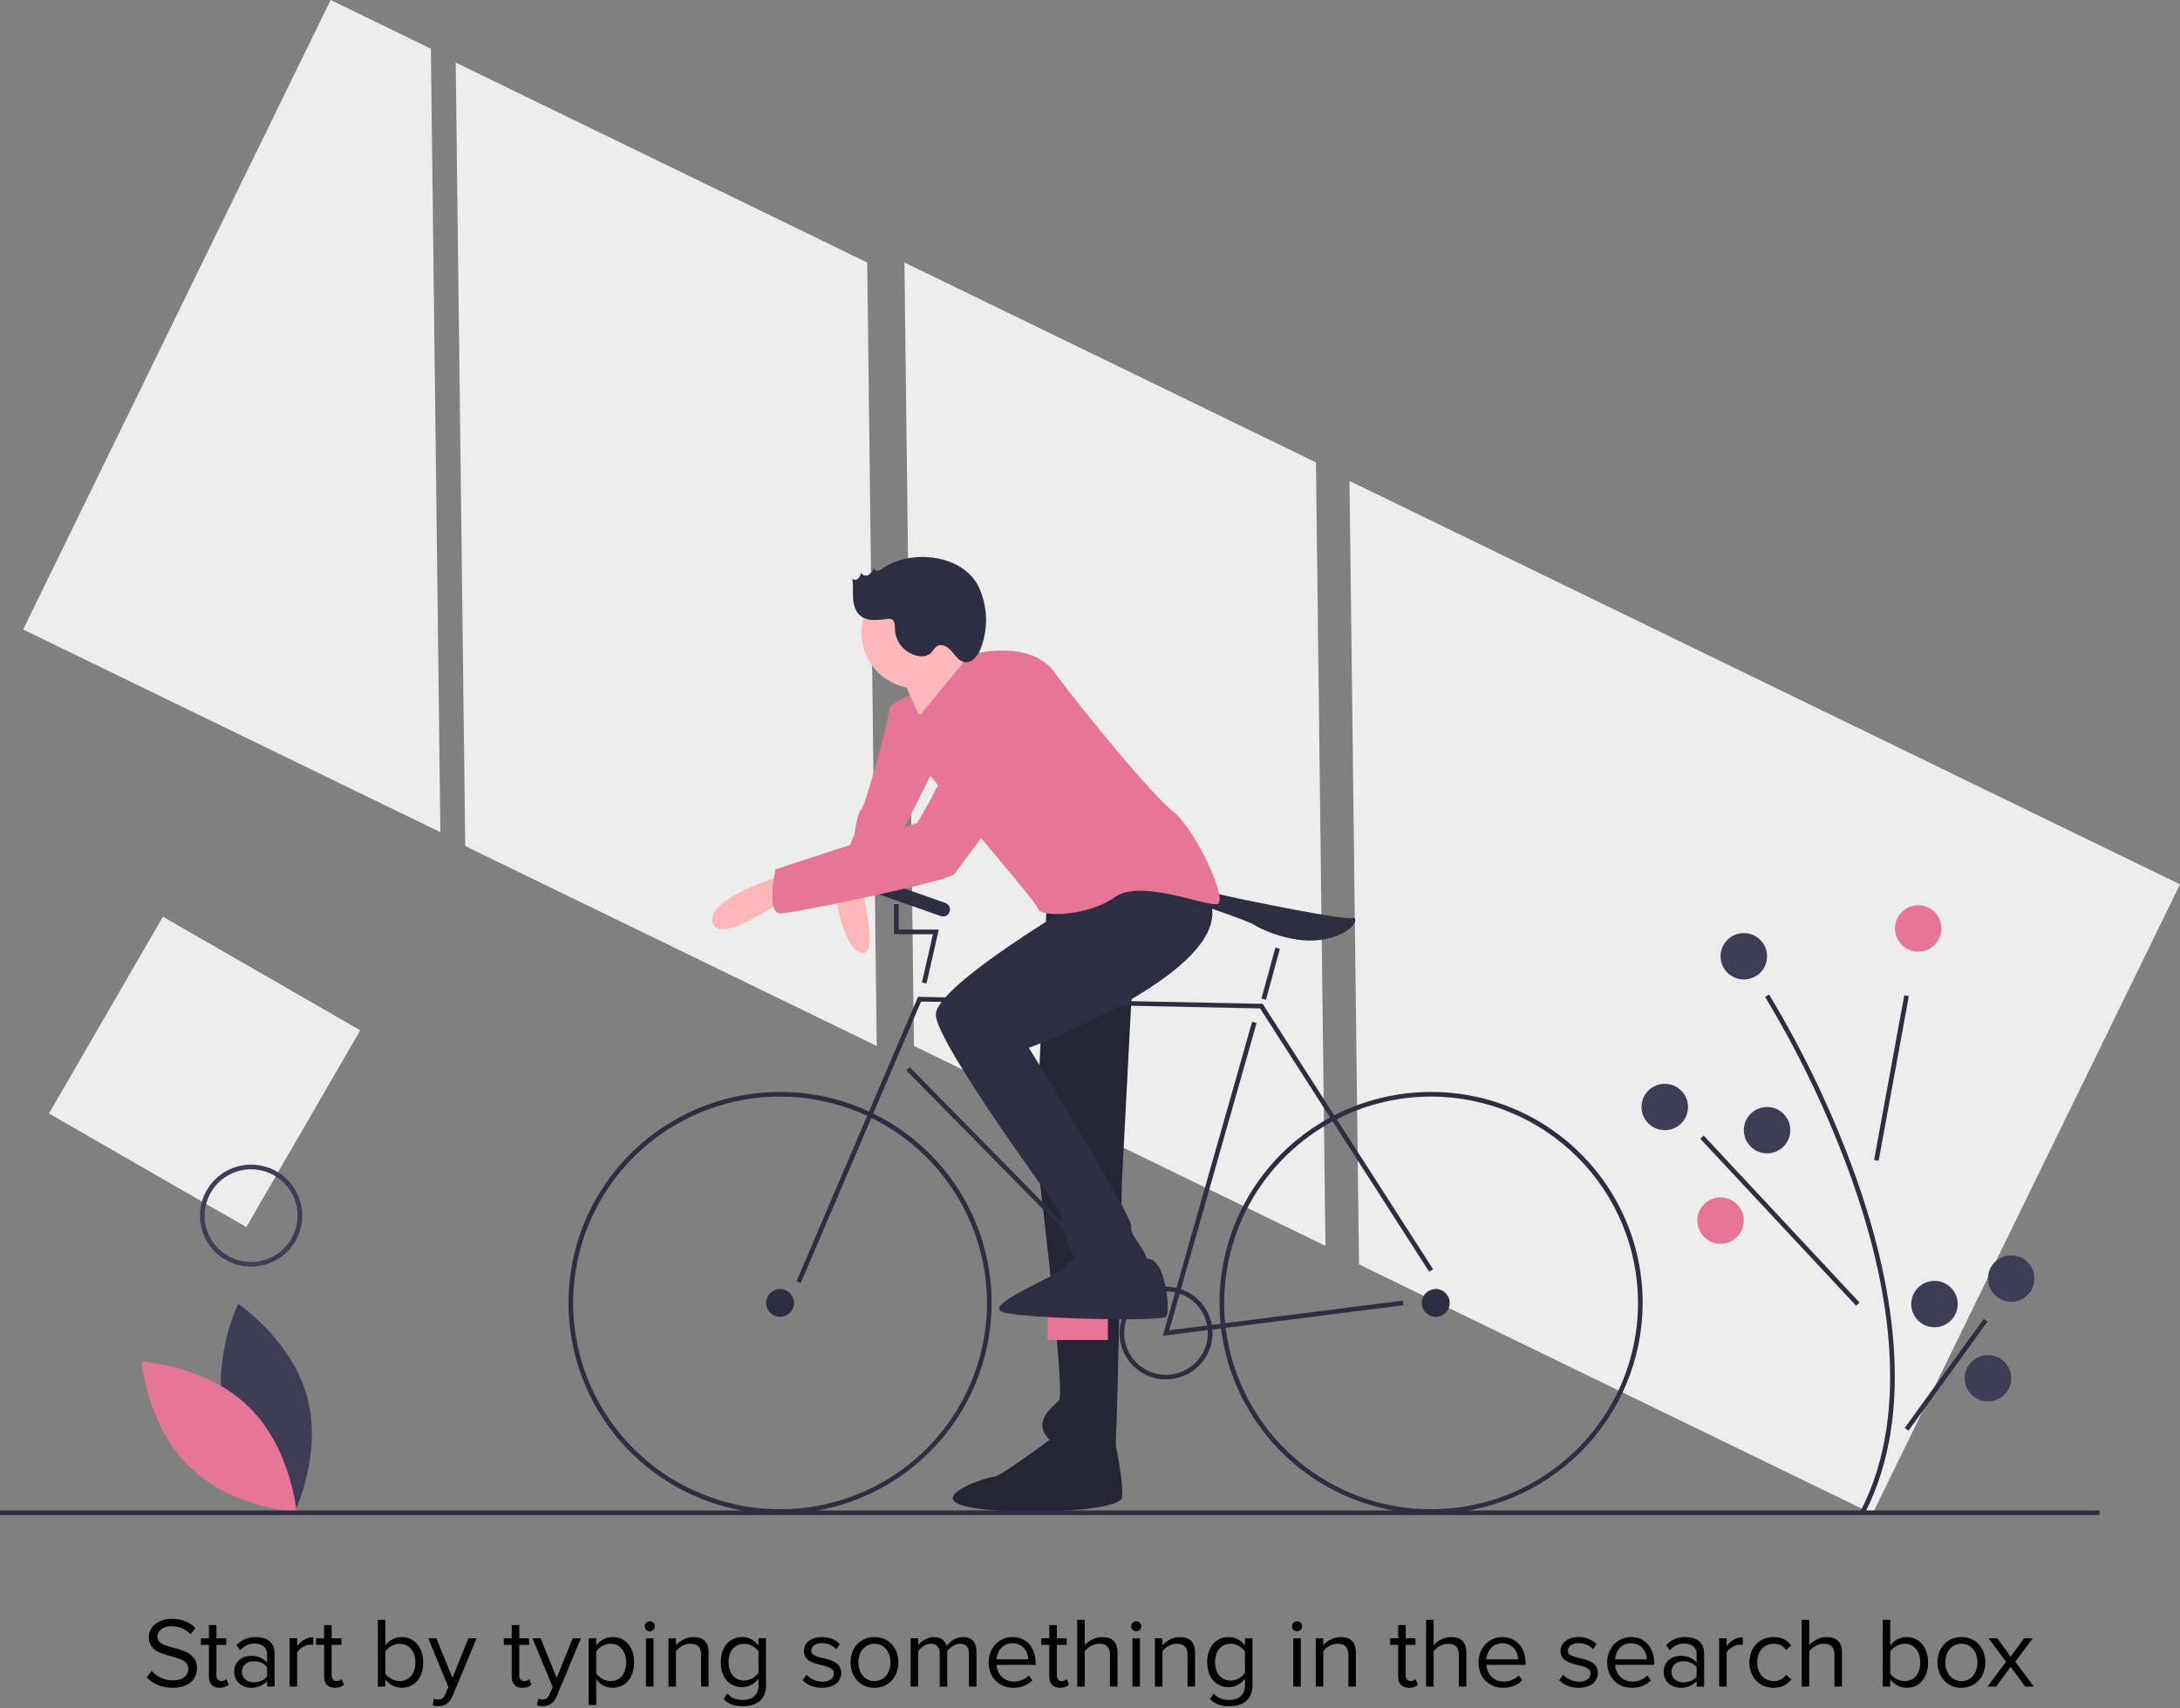 <svg width="305" height="239" viewBox="0 0 305 239" fill="none" xmlns="http://www.w3.org/2000/svg">
<rect x="0" y="0" width="305" height="239" fill="#808080" stroke="none"/>
<g clip-path="url(#clip0)">
<path d="M63.756 8.758L65.089 118.39L122.663 146.361L121.331 36.729L63.756 8.758Z" fill="#EDEDED"/>
<path d="M46.26 0L3.239 88.085L61.613 116.444L60.28 6.811L46.26 0Z" fill="#EDEDED"/>
<path d="M305 123.744L188.805 67.295L190.137 176.927L261.979 211.829L305 123.744Z" fill="#EDEDED"/>
<path d="M126.536 36.729L127.868 146.361L185.443 174.332L184.111 64.699L126.536 36.729Z" fill="#EDEDED"/>
<path d="M146.548 124.24L144.921 160.577C144.921 160.577 149.15 194.967 148.174 195.94C147.198 196.914 144.596 198.86 146.548 201.131C148.499 203.402 155.656 205.025 155.981 203.727C156.306 202.429 156.957 165.444 156.957 165.444L159.234 121.645L146.548 124.24Z" fill="#2F2E41"/>
<path opacity="0.2" d="M146.548 124.24L144.921 160.577C144.921 160.577 149.15 194.967 148.174 195.94C147.198 196.914 144.596 198.86 146.548 201.131C148.499 203.402 155.656 205.025 155.981 203.727C156.306 202.429 156.957 165.444 156.957 165.444L159.234 121.645L146.548 124.24Z" fill="black"/>
<path d="M148.174 200.483C148.174 200.483 140.042 206.647 139.066 206.647C138.09 206.647 129.307 209.567 135.487 210.864C141.668 212.162 156.632 211.513 156.957 209.567C157.282 207.62 155.981 201.713 155.981 201.713L148.174 200.483Z" fill="#2F2E41"/>
<path opacity="0.2" d="M148.174 200.483C148.174 200.483 140.042 206.647 139.066 206.647C138.09 206.647 129.307 209.567 135.487 210.864C141.668 212.162 156.632 211.513 156.957 209.567C157.282 207.62 155.981 201.713 155.981 201.713L148.174 200.483Z" fill="black"/>
<path d="M128.005 96.988C128.005 96.988 124.427 98.286 124.427 99.259C124.427 100.232 121.174 112.561 120.524 113.21C119.873 113.859 119.548 116.778 119.548 116.778C119.548 116.778 116.295 124.24 116.945 124.24C117.596 124.24 123.126 122.943 123.451 124.24C123.777 125.538 126.379 116.13 126.379 116.13L131.909 105.099L128.005 96.988Z" fill="#E57697"/>
<path d="M116.945 125.538C116.945 125.538 117.921 132.676 120.524 133.325C123.126 133.973 120.524 124.24 120.524 124.24L116.945 125.538Z" fill="#FFB8B8"/>
<path d="M125.403 93.095C125.403 93.095 127.355 97.312 128.331 99.583C129.307 101.854 138.415 93.744 138.415 93.744C138.415 93.744 133.536 90.175 133.536 88.553C133.536 86.93 125.403 93.095 125.403 93.095Z" fill="#FFB8B8"/>
<path d="M31.567 198.554C33.748 206.597 41.221 211.578 41.221 211.578C41.221 211.578 45.156 203.519 42.975 195.476C40.793 187.433 33.321 182.452 33.321 182.452C33.321 182.452 29.385 190.511 31.567 198.554Z" fill="#3F3D56"/>
<path d="M34.773 196.825C40.759 202.637 41.49 211.572 41.49 211.572C41.49 211.572 32.516 211.083 26.529 205.271C20.543 199.459 19.812 190.525 19.812 190.525C19.812 190.525 28.786 191.014 34.773 196.825Z" fill="#E57697"/>
<path d="M109.138 211.838C103.283 211.838 97.56 210.106 92.692 206.862C87.824 203.618 84.03 199.007 81.789 193.612C79.549 188.218 78.962 182.281 80.105 176.554C81.247 170.827 84.066 165.567 88.206 161.438C92.346 157.309 97.621 154.497 103.363 153.358C109.105 152.219 115.057 152.803 120.466 155.038C125.876 157.273 130.499 161.057 133.751 165.912C137.004 170.767 138.74 176.475 138.74 182.314C138.732 190.142 135.61 197.646 130.06 203.181C124.511 208.716 116.986 211.829 109.138 211.838ZM109.138 153.44C103.412 153.44 97.814 155.133 93.053 158.306C88.292 161.479 84.582 165.988 82.39 171.264C80.199 176.541 79.626 182.346 80.743 187.947C81.86 193.549 84.617 198.694 88.666 202.732C92.715 206.77 97.874 209.52 103.49 210.634C109.106 211.748 114.927 211.176 120.217 208.991C125.508 206.805 130.029 203.105 133.211 198.356C136.392 193.608 138.09 188.025 138.09 182.314C138.081 174.659 135.028 167.319 129.6 161.906C124.173 156.493 116.814 153.448 109.138 153.44Z" fill="#2F2E41"/>
<path d="M200.222 211.838C194.367 211.838 188.644 210.106 183.776 206.862C178.908 203.618 175.114 199.007 172.873 193.612C170.632 188.218 170.046 182.281 171.188 176.554C172.331 170.827 175.15 165.567 179.29 161.438C183.43 157.309 188.705 154.497 194.447 153.358C200.189 152.219 206.141 152.803 211.55 155.038C216.959 157.273 221.583 161.057 224.835 165.912C228.088 170.767 229.824 176.475 229.824 182.314C229.815 190.142 226.694 197.646 221.144 203.181C215.595 208.716 208.07 211.829 200.222 211.838ZM200.222 153.44C194.496 153.44 188.898 155.133 184.137 158.306C179.376 161.479 175.665 165.988 173.474 171.264C171.283 176.541 170.709 182.346 171.827 187.947C172.944 193.549 175.701 198.694 179.75 202.732C183.799 206.77 188.958 209.52 194.574 210.634C200.19 211.748 206.011 211.176 211.301 208.991C216.592 206.805 221.113 203.105 224.294 198.356C227.476 193.608 229.174 188.025 229.174 182.314C229.165 174.659 226.112 167.319 220.684 161.906C215.257 156.493 207.898 153.448 200.222 153.44Z" fill="#2F2E41"/>
<path d="M109.138 184.261C110.216 184.261 111.09 183.389 111.09 182.314C111.09 181.239 110.216 180.368 109.138 180.368C108.06 180.368 107.186 181.239 107.186 182.314C107.186 183.389 108.06 184.261 109.138 184.261Z" fill="#2F2E41"/>
<path d="M200.873 184.261C201.951 184.261 202.824 183.389 202.824 182.314C202.824 181.239 201.951 180.368 200.873 180.368C199.795 180.368 198.921 181.239 198.921 182.314C198.921 183.389 199.795 184.261 200.873 184.261Z" fill="#2F2E41"/>
<path d="M112.04 179.522L111.441 179.267L128.443 139.484L176.656 140.466L176.749 140.612L200.496 177.597L199.948 177.947L176.295 141.108L128.869 140.142L112.04 179.522Z" fill="#2F2E41"/>
<path d="M162.691 186.916L175.186 142.969L175.812 143.146L163.585 186.148L196.277 181.992L196.359 182.636L162.691 186.916Z" fill="#2F2E41"/>
<path d="M127.262 149.319L126.797 149.773L160.303 183.839L160.768 183.385L127.262 149.319Z" fill="#2F2E41"/>
<path d="M178.437 132.59L176.488 139.728L177.116 139.899L179.065 132.761L178.437 132.59Z" fill="#2F2E41"/>
<path d="M129.624 137.614L128.989 137.47L130.526 130.729H125.078V126.512H125.728V130.08H131.341L129.624 137.614Z" fill="#2F2E41"/>
<path d="M166.716 126.187C166.716 126.187 166.716 124.24 170.945 125.214C175.174 126.187 188.186 128.783 189.162 128.458C190.138 128.134 189.813 130.405 185.584 131.378C181.355 132.351 176.475 130.08 175.499 129.431C174.523 128.783 166.716 126.187 166.716 126.187Z" fill="#2F2E41"/>
<path d="M155.005 184.261H146.548V187.505H155.005V184.261Z" fill="#E57697"/>
<path d="M163.138 193.021C161.851 193.021 160.593 192.64 159.523 191.927C158.453 191.214 157.619 190.201 157.127 189.015C156.635 187.829 156.506 186.525 156.757 185.266C157.008 184.007 157.628 182.851 158.537 181.944C159.447 181.036 160.607 180.418 161.869 180.168C163.131 179.918 164.439 180.046 165.628 180.537C166.816 181.028 167.833 181.86 168.547 182.927C169.262 183.994 169.644 185.249 169.644 186.532C169.642 188.252 168.956 189.901 167.736 191.118C166.516 192.334 164.863 193.019 163.138 193.021ZM163.138 180.692C161.98 180.692 160.848 181.035 159.885 181.676C158.922 182.318 158.171 183.23 157.728 184.297C157.285 185.364 157.169 186.538 157.395 187.671C157.621 188.804 158.179 189.845 158.997 190.661C159.816 191.478 160.86 192.034 161.996 192.259C163.131 192.485 164.309 192.369 165.379 191.927C166.449 191.485 167.363 190.737 168.006 189.776C168.65 188.816 168.993 187.687 168.993 186.532C168.991 184.984 168.374 183.499 167.276 182.404C166.179 181.31 164.69 180.694 163.138 180.692Z" fill="#2F2E41"/>
<path d="M128.331 96.339C132.643 96.339 136.138 92.853 136.138 88.553C136.138 84.252 132.643 80.766 128.331 80.766C124.019 80.766 120.524 84.252 120.524 88.553C120.524 92.853 124.019 96.339 128.331 96.339Z" fill="#FFB8B8"/>
<path d="M153.054 124.889C153.054 124.889 130.608 137.867 130.933 142.084C131.258 146.302 148.174 169.337 148.174 169.337C148.174 169.337 149.475 176.15 150.776 176.15C152.078 176.15 160.21 179.07 160.535 177.123C160.861 175.177 157.933 172.906 158.258 171.608C158.584 170.31 143.945 146.626 143.945 146.626C143.945 146.626 175.274 134.947 168.718 124.889C162.162 114.832 153.054 124.889 153.054 124.889Z" fill="#2F2E41"/>
<path d="M153.704 174.852C153.704 174.852 149.801 175.826 149.15 177.123C148.499 178.421 137.114 182.639 140.367 183.612C143.62 184.585 162.487 184.91 163.138 184.261C163.788 183.612 163.138 176.081 160.535 176.115C157.933 176.15 155.005 177.123 153.704 174.852Z" fill="#2F2E41"/>
<path d="M128.331 100.557L135.65 91.635C135.65 91.635 143.945 89.201 147.523 94.068C151.102 98.934 160.861 110.939 164.114 113.534C167.367 116.13 171.921 126.187 170.294 126.511C168.668 126.836 159.56 122.943 155.981 125.538C152.403 128.134 145.572 128.458 145.246 127.16C144.921 125.863 125.403 104.125 125.403 101.206C125.403 98.286 127.483 97.659 127.483 97.659L128.331 100.557Z" fill="#E57697"/>
<path d="M132.262 126.351L122.448 122.89C121.94 122.711 121.382 122.977 121.202 123.483C121.023 123.99 121.289 124.546 121.797 124.726L131.611 128.186C132.12 128.365 132.677 128.1 132.857 127.593C133.036 127.086 132.77 126.53 132.262 126.351Z" fill="#2F2E41"/>
<path d="M110.114 122.294C110.114 122.294 98.728 125.538 99.704 129.107C100.68 132.676 111.09 124.889 111.09 124.889L110.114 122.294Z" fill="#FFB8B8"/>
<path d="M139.716 94.068C139.716 94.068 135.162 97.961 134.186 102.503C133.21 107.045 128.331 115.156 128.331 115.156L108.488 121.645C108.488 121.645 107.186 127.809 109.138 127.809C111.09 127.809 132.885 123.267 133.536 122.294C134.186 121.321 148.174 102.828 148.174 102.828C148.174 102.828 149.475 92.77 139.716 94.068Z" fill="#E57697"/>
<path d="M123.482 79.54C123.289 79.706 123.059 79.821 122.811 79.876C122.687 79.898 122.559 79.87 122.455 79.798C122.351 79.727 122.28 79.617 122.257 79.493C122.113 79.89 121.847 80.231 121.496 80.466C121.123 80.66 120.547 80.497 120.494 80.082C120.439 80.397 120.299 80.692 120.089 80.934C119.979 81.049 119.828 81.117 119.669 81.123C119.509 81.128 119.354 81.07 119.237 80.962C119.4 81.851 119.3 82.766 119.351 83.668C119.402 84.57 119.643 85.527 120.327 86.121C121.324 86.986 122.823 86.772 124.135 86.609C124.333 86.567 124.539 86.578 124.731 86.641C125.222 86.85 125.2 87.531 125.207 88.064C125.247 88.998 125.617 89.887 126.253 90.575C126.888 91.262 127.747 91.702 128.677 91.818C129.198 91.898 129.729 91.769 130.154 91.458C130.526 91.144 130.717 90.63 131.143 90.394C131.837 90.009 132.679 90.57 133.187 91.179C133.694 91.788 134.194 92.538 134.98 92.649C136.02 92.797 136.812 91.74 137.2 90.767C137.736 89.403 137.993 87.946 137.956 86.482C137.918 85.017 137.587 83.576 136.982 82.241C134.811 77.521 127.395 76.775 123.482 79.54Z" fill="#2F2E41"/>
<path d="M260.854 211.824L260.276 211.527C267.785 197.049 263.77 178.248 259.079 165.025C255.895 156.137 251.832 147.587 246.953 139.5L247.503 139.153C252.408 147.281 256.491 155.875 259.692 164.808C264.426 178.152 268.469 197.141 260.854 211.824Z" fill="#2F2E41"/>
<path d="M266.423 139.27L262.202 162.306L262.842 162.422L267.063 139.386L266.423 139.27Z" fill="#2F2E41"/>
<path d="M238.358 158.896L237.881 159.338L259.676 182.698L260.153 182.255L238.358 158.896Z" fill="#2F2E41"/>
<path d="M277.54 184.556L266.485 199.808L267.012 200.188L278.067 184.936L277.54 184.556Z" fill="#2F2E41"/>
<path d="M268.372 133.162C270.169 133.162 271.625 131.71 271.625 129.918C271.625 128.126 270.169 126.674 268.372 126.674C266.576 126.674 265.119 128.126 265.119 129.918C265.119 131.71 266.576 133.162 268.372 133.162Z" fill="#E57697"/>
<path d="M232.915 158.144C234.711 158.144 236.168 156.691 236.168 154.9C236.168 153.108 234.711 151.655 232.915 151.655C231.118 151.655 229.662 153.108 229.662 154.9C229.662 156.691 231.118 158.144 232.915 158.144Z" fill="#3F3D56"/>
<path d="M247.228 161.388C249.024 161.388 250.481 159.936 250.481 158.144C250.481 156.352 249.024 154.9 247.228 154.9C245.431 154.9 243.975 156.352 243.975 158.144C243.975 159.936 245.431 161.388 247.228 161.388Z" fill="#3F3D56"/>
<path d="M240.722 174.041C242.518 174.041 243.975 172.589 243.975 170.797C243.975 169.005 242.518 167.552 240.722 167.552C238.925 167.552 237.469 169.005 237.469 170.797C237.469 172.589 238.925 174.041 240.722 174.041Z" fill="#E57697"/>
<path d="M281.384 182.152C283.181 182.152 284.637 180.699 284.637 178.908C284.637 177.116 283.181 175.663 281.384 175.663C279.588 175.663 278.131 177.116 278.131 178.908C278.131 180.699 279.588 182.152 281.384 182.152Z" fill="#3F3D56"/>
<path d="M270.649 185.721C272.446 185.721 273.902 184.268 273.902 182.476C273.902 180.685 272.446 179.232 270.649 179.232C268.853 179.232 267.396 180.685 267.396 182.476C267.396 184.268 268.853 185.721 270.649 185.721Z" fill="#3F3D56"/>
<path d="M278.131 196.103C279.928 196.103 281.384 194.65 281.384 192.858C281.384 191.067 279.928 189.614 278.131 189.614C276.335 189.614 274.878 191.067 274.878 192.858C274.878 194.65 276.335 196.103 278.131 196.103Z" fill="#3F3D56"/>
<path d="M243.975 137.056C245.772 137.056 247.228 135.603 247.228 133.811C247.228 132.019 245.772 130.567 243.975 130.567C242.178 130.567 240.722 132.019 240.722 133.811C240.722 135.603 242.178 137.056 243.975 137.056Z" fill="#3F3D56"/>
<path d="M293.746 211.351H0V212H293.746V211.351Z" fill="#2F2E41"/>
<path d="M50.401 144.17L22.792 128.272L6.852 155.807L34.461 171.704L50.401 144.17Z" fill="#EDEDED"/>
<path d="M35.132 177.241C33.717 177.241 32.333 176.822 31.156 176.038C29.98 175.254 29.062 174.139 28.521 172.835C27.979 171.53 27.837 170.095 28.113 168.711C28.39 167.326 29.071 166.054 30.072 165.056C31.073 164.058 32.348 163.378 33.736 163.103C35.124 162.827 36.563 162.969 37.871 163.509C39.179 164.049 40.297 164.964 41.083 166.138C41.869 167.312 42.289 168.692 42.289 170.103C42.287 171.996 41.532 173.81 40.191 175.148C38.849 176.486 37.03 177.239 35.132 177.241ZM35.132 163.615C33.846 163.615 32.588 163.995 31.518 164.708C30.448 165.421 29.614 166.434 29.122 167.62C28.629 168.806 28.5 170.11 28.751 171.369C29.003 172.628 29.622 173.784 30.532 174.691C31.442 175.599 32.601 176.217 33.863 176.467C35.125 176.718 36.433 176.589 37.622 176.098C38.811 175.607 39.827 174.775 40.542 173.708C41.257 172.641 41.638 171.387 41.638 170.103C41.636 168.383 40.95 166.734 39.731 165.517C38.511 164.301 36.857 163.616 35.132 163.615Z" fill="#3F3D56"/>
</g>
<path d="M24.116 236.168C26.636 236.168 27.56 234.782 27.56 233.424C27.56 229.938 22.03 231.142 22.03 229.042C22.03 228.16 22.828 227.558 23.948 227.558C24.97 227.558 25.95 227.908 26.65 228.678L27.35 227.824C26.566 226.998 25.46 226.522 24.032 226.522C22.198 226.522 20.826 227.572 20.826 229.112C20.826 232.444 26.356 231.114 26.356 233.522C26.356 234.236 25.824 235.132 24.158 235.132C22.842 235.132 21.834 234.488 21.218 233.802L20.532 234.684C21.302 235.552 22.492 236.168 24.116 236.168ZM30.729 236.168C31.345 236.168 31.723 235.986 31.989 235.734L31.681 234.95C31.541 235.104 31.261 235.23 30.967 235.23C30.505 235.23 30.281 234.866 30.281 234.362V230.162H31.653V229.238H30.281V227.39H29.231V229.238H28.111V230.162H29.231V234.586C29.231 235.594 29.735 236.168 30.729 236.168ZM38.414 236V231.352C38.414 229.714 37.224 229.07 35.796 229.07C34.69 229.07 33.822 229.434 33.094 230.19L33.584 230.918C34.186 230.274 34.844 229.98 35.656 229.98C36.636 229.98 37.364 230.498 37.364 231.408V232.626C36.818 231.996 36.048 231.702 35.124 231.702C33.976 231.702 32.758 232.416 32.758 233.928C32.758 235.398 33.976 236.168 35.124 236.168C36.034 236.168 36.804 235.846 37.364 235.23V236H38.414ZM35.502 235.412C34.522 235.412 33.836 234.796 33.836 233.942C33.836 233.074 34.522 232.458 35.502 232.458C36.244 232.458 36.958 232.738 37.364 233.298V234.572C36.958 235.132 36.244 235.412 35.502 235.412ZM41.569 236V231.212C41.877 230.666 42.759 230.134 43.403 230.134C43.571 230.134 43.697 230.148 43.823 230.176V229.098C42.899 229.098 42.115 229.616 41.569 230.33V229.238H40.519V236H41.569ZM46.848 236.168C47.464 236.168 47.842 235.986 48.108 235.734L47.8 234.95C47.66 235.104 47.38 235.23 47.086 235.23C46.624 235.23 46.4 234.866 46.4 234.362V230.162H47.772V229.238H46.4V227.39H45.35V229.238H44.23V230.162H45.35V234.586C45.35 235.594 45.854 236.168 46.848 236.168ZM53.914 234.166V231.1C54.279 230.512 55.105 230.008 55.931 230.008C57.303 230.008 58.114 231.128 58.114 232.626C58.114 234.124 57.303 235.23 55.931 235.23C55.105 235.23 54.279 234.754 53.914 234.166ZM53.914 236V234.992C54.419 235.678 55.245 236.168 56.197 236.168C57.961 236.168 59.206 234.824 59.206 232.626C59.206 230.47 57.961 229.07 56.197 229.07C55.273 229.07 54.461 229.518 53.914 230.26V226.662H52.864V236H53.914ZM60.539 238.646C60.735 238.702 61.085 238.744 61.309 238.744C62.205 238.73 62.891 238.352 63.297 237.372L66.685 229.238H65.537L63.297 234.782L61.043 229.238H59.909L62.737 236.07L62.289 237.092C62.051 237.652 61.743 237.806 61.281 237.806C61.113 237.806 60.861 237.764 60.707 237.694L60.539 238.646ZM73.098 236.168C73.714 236.168 74.092 235.986 74.358 235.734L74.05 234.95C73.91 235.104 73.63 235.23 73.336 235.23C72.874 235.23 72.65 234.866 72.65 234.362V230.162H74.022V229.238H72.65V227.39H71.6V229.238H70.48V230.162H71.6V234.586C71.6 235.594 72.104 236.168 73.098 236.168ZM75.127 238.646C75.323 238.702 75.673 238.744 75.897 238.744C76.793 238.73 77.479 238.352 77.885 237.372L81.273 229.238H80.125L77.885 234.782L75.631 229.238H74.497L77.325 236.07L76.877 237.092C76.639 237.652 76.331 237.806 75.869 237.806C75.701 237.806 75.449 237.764 75.295 237.694L75.127 238.646ZM85.7 236.168C87.478 236.168 88.71 234.796 88.71 232.612C88.71 230.414 87.478 229.07 85.7 229.07C84.748 229.07 83.908 229.56 83.418 230.246V229.238H82.368V238.576H83.418V234.978C83.964 235.734 84.776 236.168 85.7 236.168ZM85.434 235.23C84.608 235.23 83.782 234.726 83.418 234.138V231.086C83.782 230.498 84.608 230.008 85.434 230.008C86.792 230.008 87.604 231.114 87.604 232.612C87.604 234.11 86.792 235.23 85.434 235.23ZM90.898 228.272C91.29 228.272 91.612 227.964 91.612 227.572C91.612 227.18 91.29 226.858 90.898 226.858C90.52 226.858 90.198 227.18 90.198 227.572C90.198 227.964 90.52 228.272 90.898 228.272ZM91.43 236V229.238H90.38V236H91.43ZM99.139 236V231.254C99.139 229.784 98.397 229.07 96.983 229.07C95.975 229.07 95.051 229.658 94.575 230.218V229.238H93.525V236H94.575V231.058C94.967 230.512 95.751 230.008 96.577 230.008C97.487 230.008 98.089 230.386 98.089 231.576V236H99.139ZM103.952 238.744C105.604 238.744 107.172 238.044 107.172 235.804V229.238H106.122V230.26C105.576 229.518 104.764 229.07 103.854 229.07C102.076 229.07 100.844 230.414 100.844 232.584C100.844 234.768 102.09 236.084 103.854 236.084C104.806 236.084 105.632 235.566 106.122 234.88V235.846C106.122 237.33 105.072 237.876 103.952 237.876C102.986 237.876 102.314 237.624 101.754 236.952L101.222 237.736C102.02 238.52 102.804 238.744 103.952 238.744ZM104.106 235.16C102.748 235.16 101.936 234.068 101.936 232.584C101.936 231.086 102.748 230.008 104.106 230.008C104.946 230.008 105.758 230.512 106.122 231.1V234.054C105.758 234.642 104.946 235.16 104.106 235.16ZM115.026 236.168C116.776 236.168 117.686 235.258 117.686 234.124C117.686 231.492 113.5 232.472 113.5 230.988C113.5 230.386 114.074 229.924 114.998 229.924C115.866 229.924 116.608 230.288 117.014 230.778L117.504 230.05C116.958 229.504 116.146 229.07 114.998 229.07C113.388 229.07 112.478 229.966 112.478 231.016C112.478 233.522 116.664 232.514 116.664 234.152C116.664 234.824 116.104 235.314 115.068 235.314C114.144 235.314 113.29 234.866 112.842 234.348L112.296 235.104C112.982 235.832 113.92 236.168 115.026 236.168ZM122.346 236.168C124.404 236.168 125.692 234.572 125.692 232.612C125.692 230.652 124.404 229.07 122.346 229.07C120.288 229.07 119 230.652 119 232.612C119 234.572 120.288 236.168 122.346 236.168ZM122.346 235.23C120.904 235.23 120.092 233.998 120.092 232.612C120.092 231.24 120.904 230.008 122.346 230.008C123.788 230.008 124.586 231.24 124.586 232.612C124.586 233.998 123.788 235.23 122.346 235.23ZM136.616 236V231.114C136.616 229.756 135.958 229.07 134.726 229.07C133.746 229.07 132.836 229.714 132.458 230.33C132.262 229.63 131.674 229.07 130.638 229.07C129.644 229.07 128.734 229.784 128.454 230.218V229.238H127.404V236H128.454V231.058C128.818 230.512 129.546 230.008 130.232 230.008C131.114 230.008 131.478 230.554 131.478 231.408V236H132.528V231.044C132.878 230.512 133.62 230.008 134.32 230.008C135.188 230.008 135.566 230.554 135.566 231.408V236H136.616ZM141.762 236.168C142.868 236.168 143.778 235.804 144.45 235.132L143.946 234.446C143.414 234.992 142.63 235.3 141.86 235.3C140.404 235.3 139.508 234.236 139.424 232.962H144.898V232.696C144.898 230.666 143.694 229.07 141.65 229.07C139.718 229.07 138.318 230.652 138.318 232.612C138.318 234.726 139.76 236.168 141.762 236.168ZM143.862 232.192H139.424C139.48 231.156 140.194 229.938 141.636 229.938C143.176 229.938 143.848 231.184 143.862 232.192ZM148.307 236.168C148.923 236.168 149.301 235.986 149.567 235.734L149.259 234.95C149.119 235.104 148.839 235.23 148.545 235.23C148.083 235.23 147.859 234.866 147.859 234.362V230.162H149.231V229.238H147.859V227.39H146.809V229.238H145.689V230.162H146.809V234.586C146.809 235.594 147.313 236.168 148.307 236.168ZM156.342 236V231.226C156.342 229.756 155.6 229.07 154.186 229.07C153.164 229.07 152.24 229.658 151.764 230.218V226.662H150.714V236H151.764V231.058C152.17 230.512 152.954 230.008 153.766 230.008C154.676 230.008 155.292 230.358 155.292 231.548V236H156.342ZM158.957 228.272C159.349 228.272 159.671 227.964 159.671 227.572C159.671 227.18 159.349 226.858 158.957 226.858C158.579 226.858 158.257 227.18 158.257 227.572C158.257 227.964 158.579 228.272 158.957 228.272ZM159.489 236V229.238H158.439V236H159.489ZM167.197 236V231.254C167.197 229.784 166.455 229.07 165.041 229.07C164.033 229.07 163.109 229.658 162.633 230.218V229.238H161.583V236H162.633V231.058C163.025 230.512 163.809 230.008 164.635 230.008C165.545 230.008 166.147 230.386 166.147 231.576V236H167.197ZM172.01 238.744C173.662 238.744 175.23 238.044 175.23 235.804V229.238H174.18V230.26C173.634 229.518 172.822 229.07 171.912 229.07C170.134 229.07 168.902 230.414 168.902 232.584C168.902 234.768 170.148 236.084 171.912 236.084C172.864 236.084 173.69 235.566 174.18 234.88V235.846C174.18 237.33 173.13 237.876 172.01 237.876C171.044 237.876 170.372 237.624 169.812 236.952L169.28 237.736C170.078 238.52 170.862 238.744 172.01 238.744ZM172.164 235.16C170.806 235.16 169.994 234.068 169.994 232.584C169.994 231.086 170.806 230.008 172.164 230.008C173.004 230.008 173.816 230.512 174.18 231.1V234.054C173.816 234.642 173.004 235.16 172.164 235.16ZM181.461 228.272C181.853 228.272 182.175 227.964 182.175 227.572C182.175 227.18 181.853 226.858 181.461 226.858C181.083 226.858 180.761 227.18 180.761 227.572C180.761 227.964 181.083 228.272 181.461 228.272ZM181.993 236V229.238H180.943V236H181.993ZM189.701 236V231.254C189.701 229.784 188.959 229.07 187.545 229.07C186.537 229.07 185.613 229.658 185.137 230.218V229.238H184.087V236H185.137V231.058C185.529 230.512 186.313 230.008 187.139 230.008C188.049 230.008 188.651 230.386 188.651 231.576V236H189.701ZM197.115 236.168C197.731 236.168 198.109 235.986 198.375 235.734L198.067 234.95C197.927 235.104 197.647 235.23 197.353 235.23C196.891 235.23 196.667 234.866 196.667 234.362V230.162H198.039V229.238H196.667V227.39H195.617V229.238H194.497V230.162H195.617V234.586C195.617 235.594 196.121 236.168 197.115 236.168ZM205.151 236V231.226C205.151 229.756 204.409 229.07 202.995 229.07C201.973 229.07 201.049 229.658 200.573 230.218V226.662H199.523V236H200.573V231.058C200.979 230.512 201.763 230.008 202.575 230.008C203.485 230.008 204.101 230.358 204.101 231.548V236H205.151ZM210.299 236.168C211.405 236.168 212.315 235.804 212.987 235.132L212.483 234.446C211.951 234.992 211.167 235.3 210.397 235.3C208.941 235.3 208.045 234.236 207.961 232.962H213.435V232.696C213.435 230.666 212.231 229.07 210.187 229.07C208.255 229.07 206.855 230.652 206.855 232.612C206.855 234.726 208.297 236.168 210.299 236.168ZM212.399 232.192H207.961C208.017 231.156 208.731 229.938 210.173 229.938C211.713 229.938 212.385 231.184 212.399 232.192ZM220.887 236.168C222.637 236.168 223.547 235.258 223.547 234.124C223.547 231.492 219.361 232.472 219.361 230.988C219.361 230.386 219.935 229.924 220.859 229.924C221.727 229.924 222.469 230.288 222.875 230.778L223.365 230.05C222.819 229.504 222.007 229.07 220.859 229.07C219.249 229.07 218.339 229.966 218.339 231.016C218.339 233.522 222.525 232.514 222.525 234.152C222.525 234.824 221.965 235.314 220.929 235.314C220.005 235.314 219.151 234.866 218.703 234.348L218.157 235.104C218.843 235.832 219.781 236.168 220.887 236.168ZM228.305 236.168C229.411 236.168 230.321 235.804 230.993 235.132L230.489 234.446C229.957 234.992 229.173 235.3 228.403 235.3C226.947 235.3 226.051 234.236 225.967 232.962H231.441V232.696C231.441 230.666 230.237 229.07 228.193 229.07C226.261 229.07 224.861 230.652 224.861 232.612C224.861 234.726 226.303 236.168 228.305 236.168ZM230.405 232.192H225.967C226.023 231.156 226.737 229.938 228.179 229.938C229.719 229.938 230.391 231.184 230.405 232.192ZM238.42 236V231.352C238.42 229.714 237.23 229.07 235.802 229.07C234.696 229.07 233.828 229.434 233.1 230.19L233.59 230.918C234.192 230.274 234.85 229.98 235.662 229.98C236.642 229.98 237.37 230.498 237.37 231.408V232.626C236.824 231.996 236.054 231.702 235.13 231.702C233.982 231.702 232.764 232.416 232.764 233.928C232.764 235.398 233.982 236.168 235.13 236.168C236.04 236.168 236.81 235.846 237.37 235.23V236H238.42ZM235.508 235.412C234.528 235.412 233.842 234.796 233.842 233.942C233.842 233.074 234.528 232.458 235.508 232.458C236.25 232.458 236.964 232.738 237.37 233.298V234.572C236.964 235.132 236.25 235.412 235.508 235.412ZM241.575 236V231.212C241.883 230.666 242.765 230.134 243.409 230.134C243.577 230.134 243.703 230.148 243.829 230.176V229.098C242.905 229.098 242.121 229.616 241.575 230.33V229.238H240.525V236H241.575ZM248.128 236.168C249.36 236.168 250.088 235.664 250.606 234.992L249.906 234.348C249.458 234.95 248.884 235.23 248.184 235.23C246.742 235.23 245.846 234.11 245.846 232.612C245.846 231.114 246.742 230.008 248.184 230.008C248.884 230.008 249.458 230.274 249.906 230.89L250.606 230.246C250.088 229.574 249.36 229.07 248.128 229.07C246.112 229.07 244.754 230.61 244.754 232.612C244.754 234.628 246.112 236.168 248.128 236.168ZM257.705 236V231.226C257.705 229.756 256.963 229.07 255.549 229.07C254.527 229.07 253.603 229.658 253.127 230.218V226.662H252.077V236H253.127V231.058C253.533 230.512 254.317 230.008 255.129 230.008C256.039 230.008 256.655 230.358 256.655 231.548V236H257.705ZM264.461 234.166V231.1C264.825 230.512 265.651 230.008 266.477 230.008C267.849 230.008 268.661 231.128 268.661 232.626C268.661 234.124 267.849 235.23 266.477 235.23C265.651 235.23 264.825 234.754 264.461 234.166ZM264.461 236V234.992C264.965 235.678 265.791 236.168 266.743 236.168C268.507 236.168 269.753 234.824 269.753 232.626C269.753 230.47 268.507 229.07 266.743 229.07C265.819 229.07 265.007 229.518 264.461 230.26V226.662H263.411V236H264.461ZM274.418 236.168C276.476 236.168 277.764 234.572 277.764 232.612C277.764 230.652 276.476 229.07 274.418 229.07C272.36 229.07 271.072 230.652 271.072 232.612C271.072 234.572 272.36 236.168 274.418 236.168ZM274.418 235.23C272.976 235.23 272.164 233.998 272.164 232.612C272.164 231.24 272.976 230.008 274.418 230.008C275.86 230.008 276.658 231.24 276.658 232.612C276.658 233.998 275.86 235.23 274.418 235.23ZM284.556 236L281.952 232.528L284.402 229.238H283.184L281.308 231.814L279.432 229.238H278.214L280.664 232.528L278.074 236H279.278L281.308 233.228L283.338 236H284.556Z" fill="black"/>
<defs>
<clipPath id="clip0">
<rect width="305" height="212" fill="white"/>
</clipPath>
</defs>
</svg>
